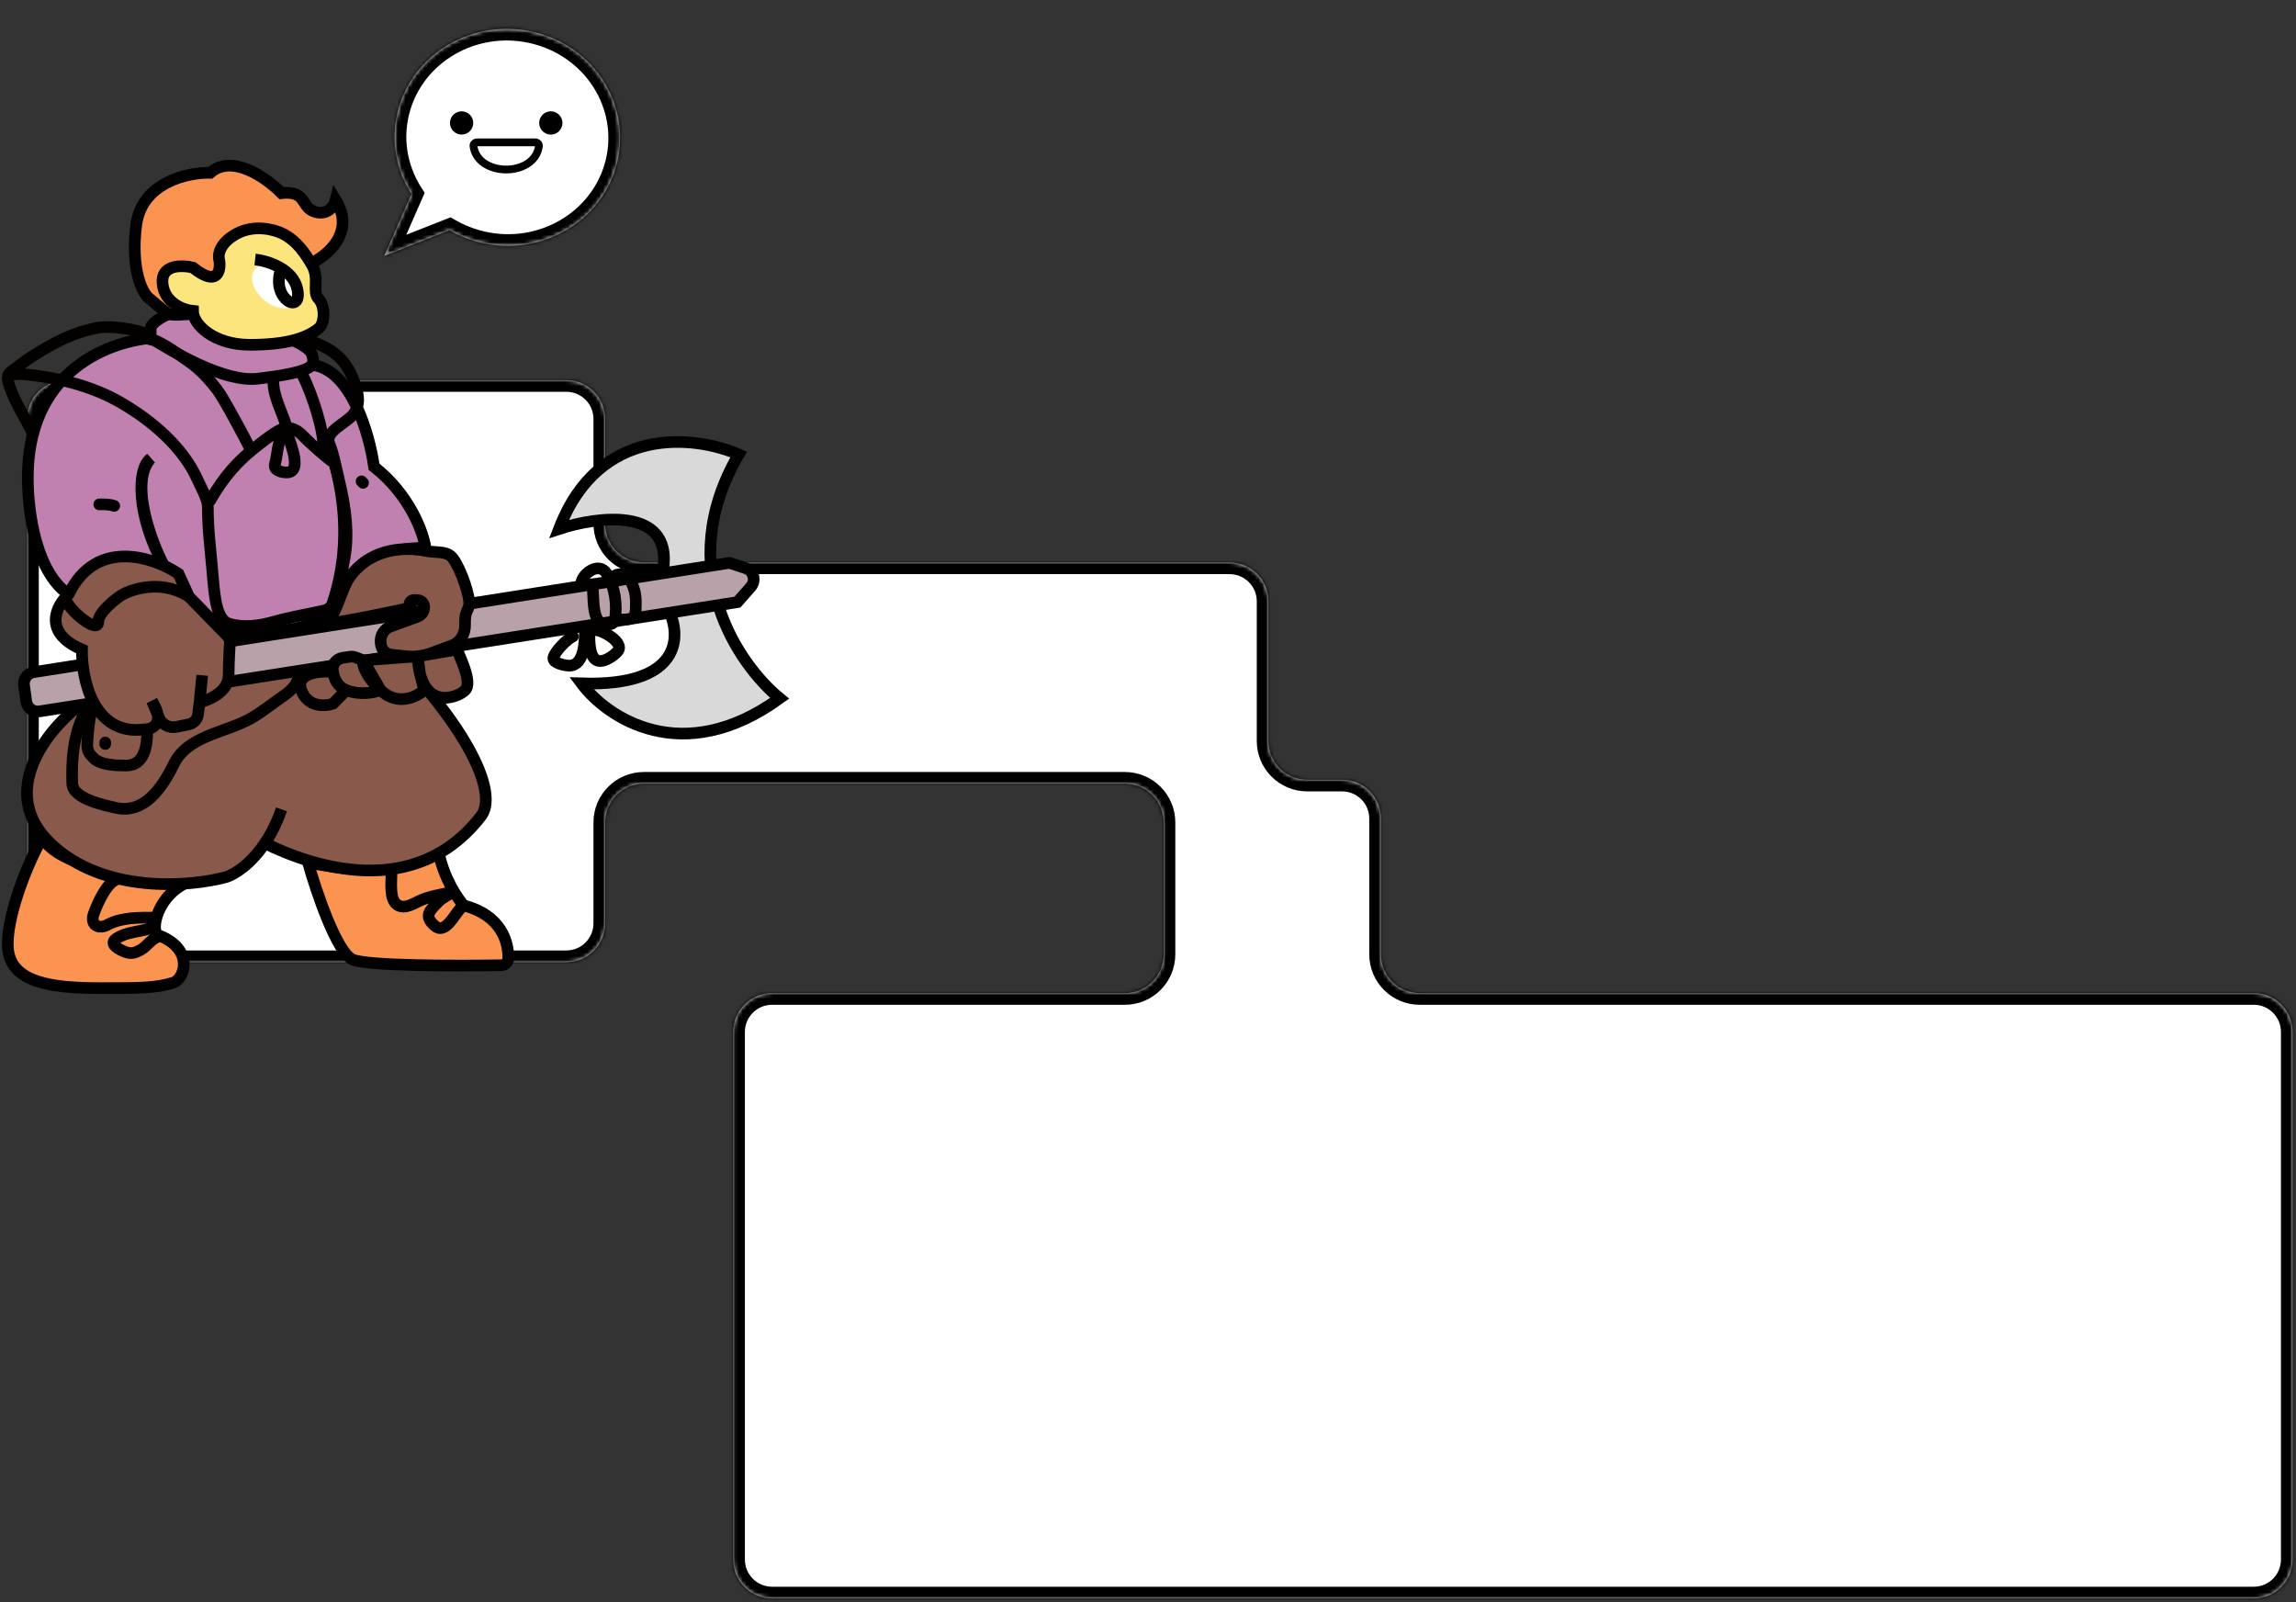 <svg width="592" height="413" viewBox="0 0 592 413" fill="none" xmlns="http://www.w3.org/2000/svg">
<rect x="0" y="0" width="592" height="413" fill="#333333" stroke="none"/>
<mask id="path-1-inside-1_128_1007" fill="white">
<path fill-rule="evenodd" clip-rule="evenodd" d="M156.02 108.001C156.02 102.478 151.543 98 146.019 98H17.001C11.478 98 7 102.478 7 108.001V238.019C7 243.543 11.478 248.02 17.001 248.02H146.019C151.543 248.02 156.02 243.543 156.02 238.019V212.016C156.02 206.492 160.498 202.015 166.022 202.015H290.04C295.563 202.015 300.041 206.492 300.041 212.016V246.02C300.041 251.544 295.563 256.022 290.04 256.022H199.065C193.541 256.022 189.063 260.5 189.063 266.023V402.042C189.063 407.565 193.541 412.043 199.065 412.043H581.117C586.64 412.043 591.118 407.565 591.118 402.042V266.023C591.118 260.5 586.64 256.022 581.117 256.022H366.05C360.527 256.022 356.049 251.544 356.049 246.02V211.013C356.049 205.49 351.571 201.012 346.047 201.012H337.047C331.523 201.012 327.045 196.534 327.045 191.011V155.008C327.045 149.485 322.568 145.007 317.044 145.007H166.022C160.498 145.007 156.02 140.529 156.02 135.006V108.001Z"/>
</mask>
<path fill-rule="evenodd" clip-rule="evenodd" d="M156.02 108.001C156.02 102.478 151.543 98 146.019 98H17.001C11.478 98 7 102.478 7 108.001V238.019C7 243.543 11.478 248.02 17.001 248.02H146.019C151.543 248.02 156.02 243.543 156.02 238.019V212.016C156.02 206.492 160.498 202.015 166.022 202.015H290.04C295.563 202.015 300.041 206.492 300.041 212.016V246.02C300.041 251.544 295.563 256.022 290.04 256.022H199.065C193.541 256.022 189.063 260.5 189.063 266.023V402.042C189.063 407.565 193.541 412.043 199.065 412.043H581.117C586.64 412.043 591.118 407.565 591.118 402.042V266.023C591.118 260.5 586.64 256.022 581.117 256.022H366.05C360.527 256.022 356.049 251.544 356.049 246.02V211.013C356.049 205.49 351.571 201.012 346.047 201.012H337.047C331.523 201.012 327.045 196.534 327.045 191.011V155.008C327.045 149.485 322.568 145.007 317.044 145.007H166.022C160.498 145.007 156.02 140.529 156.02 135.006V108.001Z" fill="white"/>
<path d="M17.001 101H146.019V95H17.001V101ZM10 238.019V108.001H4V238.019H10ZM146.019 245.02H17.001V251.021H146.019V245.02ZM153.02 212.016V238.019H159.021V212.016H153.02ZM290.04 199.014H166.022V205.015H290.04V199.014ZM303.042 246.02V212.016H297.041V246.02H303.042ZM199.065 259.022H290.04V253.021H199.065V259.022ZM192.064 402.042V266.023H186.063V402.042H192.064ZM581.117 409.043H199.065V415.044H581.117V409.043ZM588.118 266.023V402.042H594.119V266.023H588.118ZM366.05 259.022H581.117V253.021H366.05V259.022ZM353.048 211.013V246.02H359.049V211.013H353.048ZM337.047 204.012H346.047V198.012H337.047V204.012ZM324.045 155.008V191.011H330.046V155.008H324.045ZM166.022 148.007H317.044V142.006H166.022V148.007ZM153.02 108.001V135.006H159.021V108.001H153.02ZM166.022 142.006C162.155 142.006 159.021 138.872 159.021 135.006H153.02C153.02 142.186 158.841 148.007 166.022 148.007V142.006ZM330.046 155.008C330.046 147.828 324.225 142.006 317.044 142.006V148.007C320.91 148.007 324.045 151.142 324.045 155.008H330.046ZM337.047 198.012C333.18 198.012 330.046 194.877 330.046 191.011H324.045C324.045 198.191 329.866 204.012 337.047 204.012V198.012ZM359.049 211.013C359.049 203.833 353.228 198.012 346.047 198.012V204.012C349.914 204.012 353.048 207.147 353.048 211.013H359.049ZM366.05 253.021C362.184 253.021 359.049 249.887 359.049 246.02H353.048C353.048 253.201 358.87 259.022 366.05 259.022V253.021ZM594.119 266.023C594.119 258.842 588.297 253.021 581.117 253.021V259.022C584.983 259.022 588.118 262.157 588.118 266.023H594.119ZM581.117 415.044C588.297 415.044 594.119 409.222 594.119 402.042H588.118C588.118 405.908 584.983 409.043 581.117 409.043V415.044ZM186.063 402.042C186.063 409.222 191.884 415.044 199.065 415.044V409.043C195.198 409.043 192.064 405.908 192.064 402.042H186.063ZM199.065 253.021C191.884 253.021 186.063 258.842 186.063 266.023H192.064C192.064 262.157 195.198 259.022 199.065 259.022V253.021ZM297.041 246.02C297.041 249.887 293.906 253.021 290.04 253.021V259.022C297.22 259.022 303.042 253.201 303.042 246.02H297.041ZM290.04 205.015C293.906 205.015 297.041 208.15 297.041 212.016H303.042C303.042 204.835 297.22 199.014 290.04 199.014V205.015ZM159.021 212.016C159.021 208.15 162.155 205.015 166.022 205.015V199.014C158.841 199.014 153.02 204.835 153.02 212.016H159.021ZM146.019 251.021C153.2 251.021 159.021 245.2 159.021 238.019H153.02C153.02 241.886 149.885 245.02 146.019 245.02V251.021ZM4 238.019C4 245.2 9.821 251.021 17.001 251.021V245.02C13.135 245.02 10 241.886 10 238.019H4ZM146.019 101C149.886 101 153.02 104.135 153.02 108.001H159.021C159.021 100.821 153.2 95 146.019 95V101ZM17.001 95C9.821 95 4 100.821 4 108.001H10C10 104.135 13.135 101 17.001 101V95Z" fill="black" mask="url(#path-1-inside-1_128_1007)"/>
<mask id="path-3-inside-2_128_1007" fill="white">
<path fill-rule="evenodd" clip-rule="evenodd" d="M122.711 62.212C138.123 66.579 154.245 58.117 158.722 43.313C163.198 28.509 154.332 12.968 138.921 8.601C123.509 4.235 107.387 12.696 102.91 27.5C100.524 35.394 101.93 43.497 106.099 50.004L99.1 65.942L115.89 59.333C117.98 60.543 120.263 61.519 122.711 62.212Z"/>
</mask>
<path fill-rule="evenodd" clip-rule="evenodd" d="M122.711 62.212C138.123 66.579 154.245 58.117 158.722 43.313C163.198 28.509 154.332 12.968 138.921 8.601C123.509 4.235 107.387 12.696 102.91 27.5C100.524 35.394 101.93 43.497 106.099 50.004L99.1 65.942L115.89 59.333C117.98 60.543 120.263 61.519 122.711 62.212Z" fill="white"/>
<path d="M106.099 50.004L108.861 51.161L109.501 49.703L108.651 48.377L106.099 50.004ZM99.1 65.942L96.339 64.785L93.45 71.364L100.178 68.715L99.1 65.942ZM115.89 59.333L117.439 56.749L116.181 56.021L114.812 56.56L115.89 59.333ZM155.835 42.495C151.867 55.619 137.493 63.282 123.58 59.34L121.843 65.084C138.753 69.875 156.624 60.616 161.608 44.131L155.835 42.495ZM138.052 11.473C151.966 15.416 159.803 29.371 155.835 42.495L161.608 44.131C166.592 27.646 156.699 10.52 139.789 5.729L138.052 11.473ZM105.797 28.318C109.765 15.194 124.139 7.531 138.052 11.473L139.789 5.729C122.879 0.938 105.008 10.198 100.024 26.683L105.797 28.318ZM108.651 48.377C104.915 42.546 103.677 35.329 105.797 28.318L100.024 26.683C97.37 35.459 98.945 44.447 103.547 51.63L108.651 48.377ZM101.862 67.099L108.861 51.161L103.337 48.847L96.339 64.785L101.862 67.099ZM114.812 56.56L98.023 63.169L100.178 68.715L116.967 62.106L114.812 56.56ZM123.58 59.34C121.371 58.715 119.317 57.836 117.439 56.749L114.341 61.917C116.643 63.25 119.155 64.323 121.843 65.084L123.58 59.34Z" fill="black" mask="url(#path-3-inside-2_128_1007)"/>
<circle cx="3" cy="3" r="3" transform="matrix(1 -5.31258e-05 -5.3352e-05 1 116.02 28.697)" fill="black"/>
<circle cx="3" cy="3" r="3" transform="matrix(1 -5.31255e-05 -5.33522e-05 1 139.024 28.697)" fill="black"/>
<path d="M138.95 37.698C137.825 45.698 123.209 45.699 122.085 37.699C122.008 37.152 122.464 36.698 123.016 36.698L138.018 36.697C138.571 36.697 139.027 37.151 138.95 37.698Z" stroke="black" stroke-width="2"/>
<path d="M2.058 244.604C1.376 237.272 6.827 222.841 10.916 215.975C16.095 224.633 38.839 226.603 49.287 227.068C40.565 230.141 38.513 240.208 40.897 241.113C50.096 244.604 47.711 252.366 44.645 253.333C40.216 254.729 35.992 254.729 25.907 254.729H25.907C13.301 254.729 2.868 253.321 2.058 244.604Z" fill="#FB9450" stroke="black" stroke-width="3"/>
<path d="M90.981 247.397C86.892 245.721 81.555 229.94 79.397 222.259C97.659 226.449 109.492 222.375 113.126 219.815C114.489 226.519 118.01 231.686 119.6 233.431C129.206 235.893 131.23 242.871 131.031 247.203C130.988 248.139 130.183 248.807 129.246 248.823C117.172 249.027 94.89 248.999 90.981 247.397Z" fill="#FB9450" stroke="black" stroke-width="3"/>
<path d="M30.808 226.511C27.8 226.748 25.111 232.864 24.133 235.672C23.203 238.338 25.372 239.879 28.09 238.208C31.666 236.463 35.991 236.552 39.892 236.552" stroke="#030100" stroke-width="3" stroke-linecap="round"/>
<path d="M38.732 239.324C35.872 240.262 32.663 240.222 30.058 241.921C28.27 243.087 29.72 244.335 31.969 245.265C33.577 245.929 34.518 245.86 36.413 244.781C37.784 244 39.069 242.071 40.591 241.55" stroke="#030100" stroke-width="3" stroke-linecap="round"/>
<path d="M100.952 225.067C100.952 227.181 100.319 231.982 102.498 233.296C104.513 234.511 106.808 232.783 108.681 231.998C110.929 231.056 113.135 230.719 115.444 230.194C117.648 229.692 114.118 231.402 113.404 232.108C110.738 234.746 109.111 236.109 112.18 238.73C114.782 240.952 117.188 235.755 118.729 234.176" stroke="#030100" stroke-width="3" stroke-linecap="round"/>
<path d="M12.96 217.371C-0.668 204.243 12.052 188.392 20.115 182.108C38.74 168.491 81.168 146.705 101.883 168.491C122.598 190.278 128.084 205.151 124.028 210.388C106.993 232.384 80.513 223.423 68.295 217.371C64.589 222.891 60.425 225.446 58.273 226.1C48.847 228.66 26.588 230.499 12.96 217.371Z" fill="#895A4C"/>
<path d="M72.583 208.643C71.363 212.142 69.871 215.024 68.295 217.371M68.295 217.371C64.589 222.891 60.425 225.446 58.273 226.1C48.847 228.66 26.588 230.499 12.96 217.371C-0.668 204.243 12.052 188.392 20.115 182.108C38.74 168.491 81.168 146.705 101.883 168.491C122.598 190.278 128.084 205.151 124.028 210.388C106.993 232.384 80.513 223.423 68.295 217.371Z" stroke="black" stroke-width="3"/>
<path d="M190.465 117.168C173.294 146.496 190.352 171.285 201.027 180.013C175.951 198.168 156.509 185.017 149.922 176.173C175.815 177.01 175.701 163.953 172.408 157.319L171.045 146.496C173.226 130.575 154.01 133.112 144.13 136.37C154.487 109.277 179.336 112.28 190.465 117.168Z" fill="#D9D9D9" stroke="black" stroke-width="3"/>
<path d="M8.705 173.273L188.08 145.099L192.267 146.472C194.316 147.144 195.008 149.693 193.581 151.309L190.125 155.224L10.197 183.38C8.535 183.64 6.984 182.483 6.76 180.816L6.197 176.637C5.98 175.021 7.094 173.526 8.705 173.273Z" fill="#B8A1A9" stroke="black" stroke-width="3"/>
<path d="M38.853 84.698C38.853 83.301 42.033 81.555 43.623 80.857C51.118 79.809 78.715 86.443 80.419 91.331C80.852 92.574 80.844 93.433 80.419 94.064C90.503 95.133 95.296 112.007 96.431 120.31C105.699 127.572 109.151 137.301 109.719 141.258C96.363 140.979 90.299 148.357 88.936 152.082C87.028 162.975 69.062 163.603 60.317 162.556C59.068 162.207 55.684 160.81 52.14 158.017C48.597 155.224 46.576 150.336 46.008 148.241L42.26 145.797C29.177 142.725 19.547 149.056 18.07 153.478C9.348 147.892 7.168 132.265 7.168 123.103C7.168 96.568 26.701 88.305 38.853 87.141V84.698Z" fill="#C181B0"/>
<path d="M38.853 87.141C44.532 90.633 57.847 98.653 66.45 97.616C72.242 96.917 79.17 95.912 80.419 94.064M38.853 87.141C38.853 86.265 38.853 85.363 38.853 84.698C38.853 83.301 42.033 81.555 43.623 80.857C51.118 79.809 78.715 86.443 80.419 91.331C80.852 92.574 80.844 93.433 80.419 94.064M38.853 87.141C38.853 88.105 38.853 86.593 38.853 87.141ZM38.853 87.141C26.701 88.305 7.168 96.568 7.168 123.103C7.168 132.265 9.348 147.892 18.07 153.478C19.547 149.056 29.177 142.725 42.26 145.797M42.26 145.797C39.421 140.56 33.061 124.5 38.853 118.215C35.219 120.775 35.174 132.949 42.26 145.797ZM42.26 145.797L46.008 148.241C46.576 150.336 48.597 155.224 52.14 158.017C55.684 160.81 59.068 162.207 60.317 162.556C69.062 163.603 87.028 162.975 88.936 152.082C90.299 148.357 96.363 140.979 109.719 141.258C109.151 137.301 105.699 127.572 96.431 120.31C95.296 112.007 90.503 95.133 80.419 94.064" stroke="black" stroke-width="3"/>
<path d="M84.618 114.554C87.457 122.119 92.227 139.619 84.618 158.557" stroke="black" stroke-width="3"/>
<path d="M86.551 51.529C91.73 59.908 84.394 65.96 80.078 67.939L49.756 80.857C47.939 81.09 44.1 81.415 43.282 80.857C42.465 80.298 39.535 77.831 38.172 76.667C36.582 75.154 33.743 69.335 35.105 58.163C36.468 46.99 48.393 44.43 54.185 44.546C59.908 39.519 68.835 45.943 72.583 49.783C79.397 49.085 77.352 53.624 81.441 54.671C84.712 55.509 86.211 52.926 86.551 51.529Z" fill="#FB9450" stroke="black" stroke-width="3"/>
<path d="M41.92 73.176C41.375 68.148 46.917 68.288 49.756 68.986C56.025 74.014 56.911 69.917 56.57 67.24C56.116 65.96 56.365 62.772 60.999 60.258C65.632 57.744 70.879 59.21 72.924 60.258C76.671 62.178 78.784 65.495 80.419 68.288C82.463 71.779 80.419 75.271 82.122 77.016C83.826 78.762 83.875 83.301 82.122 84.698C79.056 87.141 73.946 88.887 64.406 88.887C55.135 88.887 49.756 83.65 49.756 80.159C47.371 79.926 42.465 78.204 41.92 73.176Z" fill="#FBE57C" stroke="black" stroke-width="3"/>
<ellipse cx="4.413" cy="6.82" rx="4.413" ry="6.82" transform="matrix(0.624 -0.782 0.767 0.642 62.876 72.972)" fill="white"/>
<path d="M65.769 66.891C68.949 67.241 75.581 69.266 76.671 74.573C78.034 81.206 70.198 77.366 72.242 70.034" stroke="black" stroke-width="3"/>
<path d="M21.137 167.444C10.78 162.975 14.55 156.039 17.73 153.129C24.816 138.605 39.535 143.586 46.008 147.892L48.734 153.828L59.295 164.651C59.295 166.164 58.955 169.888 58.955 174.078C58.955 178.267 53.958 180.479 51.459 181.061L51.054 184.175C50.889 185.445 49.936 186.47 48.681 186.727L45.484 187.383C43.611 187.766 41.728 186.771 40.99 185.007L40.651 184.195C41.175 187.193 38.793 188.043 37.15 188.043C24.067 189.719 21.023 175.009 21.137 167.444Z" fill="#895A4C"/>
<path d="M52.141 174.078L51.459 181.061M51.459 181.061L51.054 184.175C50.889 185.445 49.936 186.47 48.681 186.727L45.484 187.383C43.611 187.766 41.728 186.771 40.99 185.007L39.194 180.711C42.737 186.577 39.308 188.043 37.15 188.043C24.067 189.719 21.023 175.009 21.137 167.444C10.78 162.975 14.55 156.039 17.73 153.129C24.816 138.605 39.535 143.586 46.008 147.892L48.734 153.828L59.295 164.651C59.295 166.164 58.955 169.888 58.955 174.078C58.955 178.267 53.958 180.479 51.459 181.061Z" stroke="black" stroke-width="3"/>
<path d="M116.874 144.052C115.239 141.817 112.786 142.655 109.379 141.957C105.404 141.142 96.023 140.769 90.299 148.59C87.744 152.082 86.824 159.064 83.826 160.461C80.828 161.858 97.743 158.445 105.806 156.699C105.164 155.913 105.683 154.731 106.696 154.67L106.903 154.658L107.708 154.709C108.647 154.768 109.379 155.548 109.379 156.489C109.379 157.616 108.673 158.621 107.613 159.005L103.587 160.461L100.769 161.48C99.026 162.111 97.944 163.856 98.156 165.698L98.203 166.112C98.363 167.504 99.464 168.6 100.856 168.753L108.016 169.539L116.532 166.387C118.724 165.576 119.986 163.356 119.916 161.02C119.81 157.491 120.697 157.555 120.962 155.922C121.279 153.974 118.918 146.845 116.874 144.052Z" fill="#895A4C" stroke="black" stroke-width="3"/>
<path d="M117.896 167.444C118.237 168.84 121.984 175.823 119.94 177.918C118.149 179.753 110.606 182.66 108.305 173.728L109.378 177.918C107.448 179.664 102.496 182.108 98.135 177.918C96.659 178.5 92.82 179.315 89.277 177.918L85.87 181.41C83.826 182.108 79.329 182.387 77.693 177.918C76.058 173.449 82.463 172.915 85.87 173.207C85.79 172.705 85.781 172.408 85.825 172.051C85.985 170.753 87.09 169.759 88.385 169.57L90.203 169.303C90.713 169.229 91.233 169.287 91.714 169.471L93.706 170.237L107.675 169.19L117.896 167.444Z" fill="#895A4C"/>
<path d="M107.675 169.19C108.356 183.504 117.896 180.013 119.94 177.918C121.984 175.823 118.237 168.84 117.896 167.444L107.675 169.19ZM107.675 169.19L93.706 170.237M107.675 169.19L108.305 173.728L109.378 177.918C107.448 179.664 102.496 182.108 98.135 177.918M98.135 177.918C93.774 173.728 93.365 171.052 93.706 170.237M98.135 177.918L93.706 170.237M98.135 177.918C96.659 178.5 92.82 179.315 89.277 177.918M93.706 170.237L91.714 169.471C91.233 169.287 90.713 169.229 90.203 169.303L88.385 169.57C87.09 169.759 85.985 170.753 85.825 172.051C85.781 172.408 85.79 172.705 85.87 173.207M89.277 177.918L85.87 181.41C83.826 182.108 79.329 182.387 77.693 177.918C76.058 173.449 82.463 172.915 85.87 173.207M89.277 177.918C87.078 177.051 86.165 175.063 85.87 173.207" stroke="black" stroke-width="3"/>
<path d="M37.873 86.147C35.042 84.857 28.633 83.919 25.372 84.476C19.393 85.497 14.247 88.106 8.522 91.717C6.877 92.754 4.649 94.449 3.087 95.616C1.339 96.922 4.655 96.366 5.462 96.43C14.221 97.12 23.625 99.39 31.273 103.856C39.157 108.461 47.201 115.221 50.992 123.768C51.85 125.702 53.591 128.638 53.591 130.764C53.591 136.365 54.179 140.733 54.723 146.86C54.969 149.634 55.266 154.101 56.059 156.811C56.059 156.811 56.897 160.228 59.071 160.785C62.876 161.899 66.961 161.315 70.485 160.309C74.956 159.032 79.174 158.385 83.603 157.376C87.66 156.452 87.903 148.25 88.566 145.294C90.205 137.983 89.058 130.531 87.335 123.466C86.608 120.485 86.064 117.153 84.89 114.297C83.621 111.208 89.509 108.984 91.139 106.756C92.878 104.379 92.608 101.743 91.139 97.937C88.921 92.188 85.388 89.752 79.725 87.818" stroke="#030100" stroke-width="3" stroke-linecap="round"/>
<path d="M2.796 96.173C-0.605 96.752 7.951 110.214 8.522 111.769" stroke="#030100" stroke-width="3" stroke-linecap="round"/>
<path d="M54.18 129.036C57.678 122.962 61.221 118.819 66.721 114.632C68.203 113.504 68.855 112.883 71.32 111.32C75.005 108.984 77.22 111.429 78.639 112.883C80.024 114.302 84.074 117.896 85.705 119.01" stroke="#030100" stroke-width="3" stroke-linecap="round"/>
<path d="M73.747 109.541C72.599 105.965 70.485 102.107 70.485 98.401" stroke="#030100" stroke-width="3" stroke-linecap="round"/>
<path d="M16.945 154.306C17.198 156.901 25.334 163.687 25.334 160.324C25.334 157.97 29.442 154.649 31.238 153.478C32.748 152.493 40.591 149.022 48.2 153.478" stroke="#030100" stroke-width="3" stroke-linecap="round"/>
<path d="M25.592 130.02C26.979 130.02 28.155 129.972 29.456 130.416" stroke="#030100" stroke-width="3" stroke-linecap="round"/>
<path d="M93.608 124.476L93.222 124.08" stroke="#030100" stroke-width="3" stroke-linecap="round"/>
<path d="M21.728 183.88C18.922 189.63 18.415 195.673 18.636 202.009C18.777 206.039 27.296 207.643 29.843 208.236C37.236 209.958 41.914 202.924 44.829 196.949C48.402 189.626 58.148 188.882 64.603 185.244C67.507 183.608 70.165 181.408 72.89 179.546C74.221 178.637 76.091 177.142 76.605 175.564" stroke="#030100" stroke-width="3" stroke-linecap="round"/>
<path d="M24.047 183.065C22.961 183.204 22.531 190.947 22.501 191.801C22.441 193.481 22.932 194.222 24.047 195.365C25.904 197.268 29.998 197.345 32.549 197.345C37.141 197.345 37.959 192.474 37.959 188.632" stroke="#030100" stroke-width="3" stroke-linecap="round"/>
<path d="M27.138 191.801V191.405" stroke="#030100" stroke-width="3" stroke-linecap="round"/>
<path d="M149.842 150.614C149.842 148.038 154.379 144.608 156.407 147.841C158.533 151.23 159.226 155.874 158.511 159.898C158.223 161.523 155.011 161.136 154.19 159.898C152.684 157.628 153.112 153.31 152.736 150.614" stroke="#030100" stroke-width="3" stroke-linecap="round"/>
<path d="M158.147 150.218C157.265 147.506 161.316 147.442 162.398 149.426C163.498 151.443 163.943 152.948 163.943 155.278C163.943 158.777 163.984 159.722 160.465 159.722" stroke="#030100" stroke-width="3" stroke-linecap="round"/>
<path d="M147.712 164.079C146.28 164.666 143.154 167.852 142.709 169.447C142.279 170.989 145.883 171.603 146.746 171.603C150.801 171.603 150.803 165.101 150.803 162.099" stroke="#030100" stroke-width="3" stroke-linecap="round"/>
<path d="M151.963 163.287C151.963 165.355 151.876 170.415 154.754 170.415C156.198 170.415 158.238 169.069 159.22 167.951C161.218 165.676 155.294 162.495 153.895 162.495" stroke="#030100" stroke-width="3" stroke-linecap="round"/>
<path d="M73.126 112.199C72.98 110.999 72.013 113.922 71.967 114.091C71.465 115.919 71.399 117.822 70.894 119.635C70.43 121.3 72.66 121.795 73.899 121.795C78.639 121.795 73.899 112.258 73.899 111.011" stroke="#030100" stroke-width="3" stroke-linecap="round"/>
<path d="M37.33 87.261C40.882 87.261 45.346 90.956 48.404 93.007C51.462 95.059 54.009 97.859 56.069 100.573C57.768 102.812 63.306 113.206 64.507 115.668" stroke="#030100" stroke-width="3" stroke-linecap="round"/>
<path d="M83.498 116.414C83.498 110.515 80.553 101.867 77.961 96.554" stroke="#030100" stroke-width="3" stroke-linecap="round"/>
</svg>

